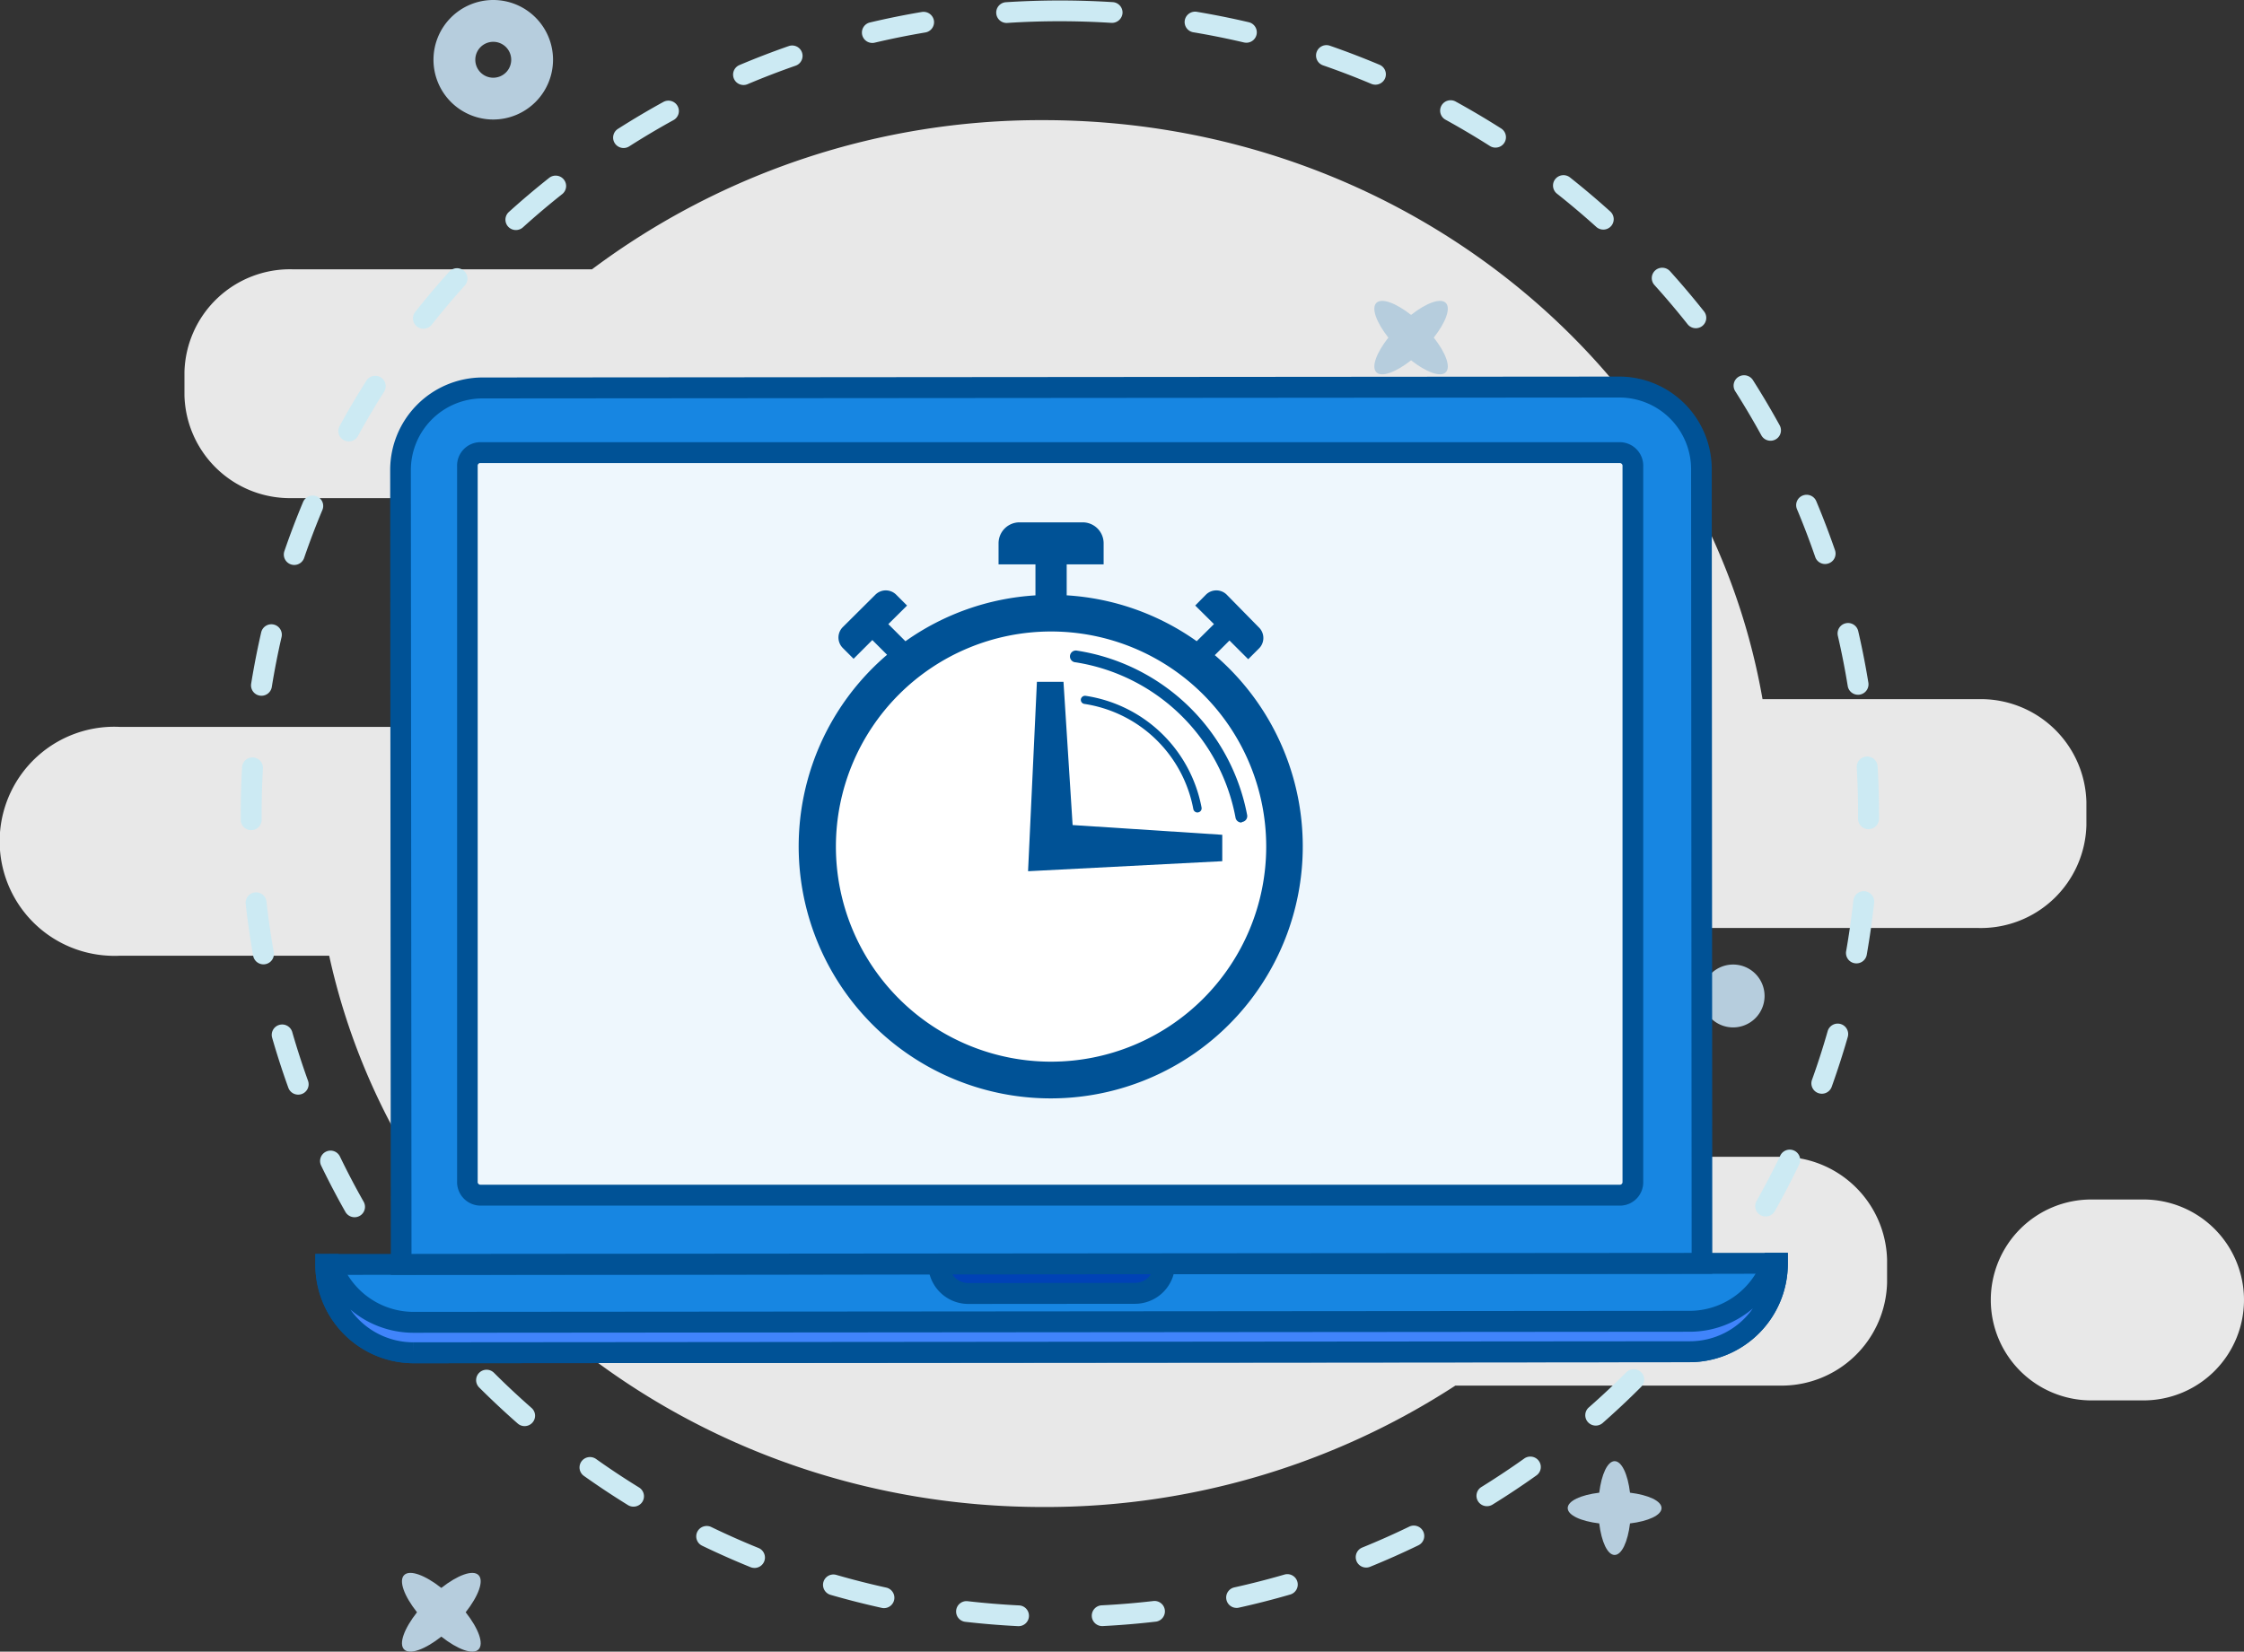<svg xmlns="http://www.w3.org/2000/svg" width="350" height="257.684" viewBox="0 0 350 257.684">
  <rect x="0" y="0" width="350" height="257.684" fill="#333333" stroke="none"/>
  <g id="Grupo_660" data-name="Grupo 660" transform="translate(-958.649 -254.585)">
    <g id="Grupo_642" data-name="Grupo 642" transform="translate(958.648 230.175)">
      <g id="Grupo_495" data-name="Grupo 495" transform="translate(0 24.41)">
        <g id="Grupo_487" data-name="Grupo 487" transform="translate(0 18.743)">
          <path id="Trazado_494" data-name="Trazado 494" d="M277.464,197.637H250.182a16.469,16.469,0,0,1-16.867-16.04v-3.618a16.469,16.469,0,0,1,16.867-16.038h58.372A16.472,16.472,0,0,0,325.421,145.9v-3.618a16.474,16.474,0,0,0-16.867-16.042H274.906c-8.952-51.254-55.76-90.337-112.2-90.337A116.839,116.839,0,0,0,92.335,59.175h-46.7A16.468,16.468,0,0,0,28.77,75.215v3.616A16.469,16.469,0,0,0,45.637,94.873H68.829A16.467,16.467,0,0,1,85.7,110.912v3.62A16.471,16.471,0,0,1,68.829,130.57H18.768A17.87,17.87,0,1,0,17,166.266a16.97,16.97,0,0,0,1.768,0H51.345c10.759,49.114,56.526,86.012,111.361,86.012A117.276,117.276,0,0,0,227,233.334h50.461a16.471,16.471,0,0,0,16.87-16.04v-3.618A16.472,16.472,0,0,0,277.464,197.637Z" transform="translate(0 -35.902)" fill="#e8e8e8"/>
          <path id="Rectángulo_95" data-name="Rectángulo 95" d="M207.492,140.21h8.145a15.675,15.675,0,0,1,15.673,15.674h0a15.673,15.673,0,0,1-15.673,15.671h-8.145a15.673,15.673,0,0,1-15.674-15.671h0A15.675,15.675,0,0,1,207.492,140.21Z" transform="translate(118.69 28.188)" fill="#e8e8e8"/>
        </g>
        <path id="Elipse_28" data-name="Elipse 28" d="M168.759,117.318a4.905,4.905,0,1,1-4.906,4.906A4.907,4.907,0,0,1,168.759,117.318Z" transform="translate(101.56 33.166)" fill="#b6cddd"/>
        <path id="Trazado_629" data-name="Trazado 629" d="M51.071,43.056a9.323,9.323,0,1,1,9.323-9.323A9.334,9.334,0,0,1,51.071,43.056Zm0-12.122a2.8,2.8,0,1,0,2.8,2.8A2.8,2.8,0,0,0,51.071,30.934Z" transform="translate(25.864 -24.41)" fill="#b6cddd"/>
        <path id="Trazado_497" data-name="Trazado 497" d="M165.6,172.558c0-1.114-2.055-2.052-4.918-2.4-.344-2.861-1.287-4.919-2.4-4.919s-2.049,2.058-2.4,4.919c-2.861.344-4.918,1.284-4.918,2.4s2.057,2.049,4.918,2.393c.344,2.864,1.287,4.921,2.4,4.921s2.052-2.057,2.4-4.921C163.544,174.607,165.6,173.667,165.6,172.558Z" transform="translate(93.555 62.728)" fill="#b6cddd"/>
        <path id="Trazado_498" data-name="Trazado 498" d="M50.65,176.27c-.882-.881-3.262,0-5.8,2-2.544-2-4.922-2.885-5.8-2s0,3.262,2.006,5.8c-2,2.544-2.885,4.922-2.006,5.8s3.262,0,5.8-2c2.541,2,4.921,2.882,5.8,2s0-3.262-2-5.8C50.643,179.527,51.529,177.149,50.65,176.27Z" transform="translate(23.986 69.471)" fill="#b6cddd"/>
        <path id="Trazado_499" data-name="Trazado 499" d="M143.482,53.709c-.816-.816-3.039,0-5.412,1.871-2.375-1.864-4.591-2.691-5.413-1.871s0,3.04,1.867,5.413c-1.861,2.373-2.686,4.59-1.867,5.412s3.039,0,5.413-1.868c2.373,1.861,4.593,2.686,5.412,1.868s0-3.042-1.871-5.412C143.475,56.75,144.3,54.53,143.482,53.709Z" transform="translate(82.019 -6.451)" fill="#b6cddd"/>
      </g>
      <path id="Trazado_630" data-name="Trazado 630" d="M144.345,278.088c-.028,0-.057,0-.083,0-2.738-.136-5.506-.365-8.229-.676a1.619,1.619,0,1,1,.374-3.217c2.65.3,5.348.523,8.018.656a1.62,1.62,0,0,1-.08,3.238Zm13.035-.011a1.62,1.62,0,0,1-.078-3.238c2.659-.133,5.355-.358,8.015-.664a1.62,1.62,0,1,1,.375,3.217c-2.727.316-5.495.546-8.225.684C157.439,278.076,157.41,278.076,157.38,278.076Zm-34.015-2.8a1.7,1.7,0,0,1-.357-.039c-2.675-.59-5.364-1.275-8-2.036a1.62,1.62,0,1,1,.91-3.11c2.566.742,5.187,1.409,7.793,1.983a1.62,1.62,0,0,1-.351,3.2Zm54.993-.037a1.618,1.618,0,0,1-.354-3.2c2.6-.578,5.224-1.249,7.788-1.994a1.621,1.621,0,1,1,.915,3.11c-2.631.765-5.32,1.452-7.994,2.044A1.683,1.683,0,0,1,178.359,275.243Zm-75.207-6.235a1.633,1.633,0,0,1-.618-.12c-2.541-1.029-5.081-2.158-7.548-3.348a1.615,1.615,0,0,1-.752-2.166,1.641,1.641,0,0,1,2.182-.748c2.4,1.161,4.874,2.26,7.351,3.264a1.614,1.614,0,0,1,.9,2.111A1.631,1.631,0,0,1,103.152,269.008Zm95.405-.06a1.619,1.619,0,0,1-.617-3.118c2.471-1.006,4.94-2.1,7.333-3.263a1.634,1.634,0,0,1,2.182.745,1.615,1.615,0,0,1-.752,2.166c-2.456,1.191-4.989,2.317-7.529,3.35A1.62,1.62,0,0,1,198.557,268.948Zm-114.276-9.5a1.647,1.647,0,0,1-.86-.243c-2.339-1.445-4.65-2.978-6.873-4.557a1.614,1.614,0,0,1-.378-2.26,1.642,1.642,0,0,1,2.277-.376c2.164,1.541,4.418,3.033,6.7,4.44a1.615,1.615,0,0,1,.527,2.231A1.642,1.642,0,0,1,84.281,259.443Zm133.116-.073a1.63,1.63,0,0,1-1.385-.763,1.611,1.611,0,0,1,.522-2.231c2.256-1.4,4.5-2.89,6.681-4.44a1.638,1.638,0,0,1,2.277.373,1.611,1.611,0,0,1-.375,2.26c-2.233,1.592-4.542,3.125-6.858,4.557A1.639,1.639,0,0,1,217.4,259.371ZM67.3,246.879a1.634,1.634,0,0,1-1.08-.407c-2.05-1.8-4.071-3.69-6.01-5.625a1.613,1.613,0,0,1,.007-2.291,1.637,1.637,0,0,1,2.306.006c1.889,1.886,3.861,3.729,5.857,5.482a1.611,1.611,0,0,1,.142,2.286A1.628,1.628,0,0,1,67.3,246.879Zm167.063-.081a1.635,1.635,0,0,1-1.22-.546,1.61,1.61,0,0,1,.14-2.287c2-1.758,3.968-3.6,5.849-5.487a1.639,1.639,0,0,1,2.306-.01,1.612,1.612,0,0,1,.008,2.291c-1.929,1.933-3.949,3.828-6,5.633A1.645,1.645,0,0,1,234.358,246.8Zm-181.7-15.111a1.634,1.634,0,0,1-1.271-.6c-1.734-2.129-3.41-4.329-4.981-6.538a1.61,1.61,0,0,1,.391-2.257,1.635,1.635,0,0,1,2.272.387c1.532,2.153,3.164,4.3,4.854,6.37a1.612,1.612,0,0,1-.243,2.279A1.631,1.631,0,0,1,52.656,231.687Zm196.326-.1a1.622,1.622,0,0,1-1.267-2.637c1.675-2.057,3.306-4.2,4.852-6.381a1.64,1.64,0,0,1,2.274-.39,1.615,1.615,0,0,1,.393,2.258c-1.587,2.236-3.262,4.437-4.98,6.548A1.631,1.631,0,0,1,248.982,231.591Zm-208.215-17.3a1.634,1.634,0,0,1-1.424-.826c-1.341-2.368-2.621-4.813-3.807-7.267a1.629,1.629,0,0,1,2.941-1.4c1.155,2.389,2.4,4.772,3.712,7.081a1.617,1.617,0,0,1-.623,2.206A1.643,1.643,0,0,1,40.767,214.289Zm220.092-.115a1.632,1.632,0,0,1-.8-.207,1.611,1.611,0,0,1-.623-2.2c1.3-2.315,2.554-4.7,3.707-7.1a1.637,1.637,0,0,1,2.176-.763,1.617,1.617,0,0,1,.768,2.161c-1.186,2.461-2.466,4.912-3.807,7.287A1.635,1.635,0,0,1,260.859,214.174ZM31.982,195.163a1.63,1.63,0,0,1-1.536-1.074c-.917-2.547-1.768-5.174-2.526-7.807a1.618,1.618,0,0,1,1.119-2,1.636,1.636,0,0,1,2.016,1.11c.74,2.566,1.569,5.126,2.463,7.609a1.615,1.615,0,0,1-.985,2.07A1.634,1.634,0,0,1,31.982,195.163Zm237.647-.143a1.659,1.659,0,0,1-.548-.094,1.619,1.619,0,0,1-.988-2.07c.9-2.495,1.721-5.054,2.45-7.611a1.632,1.632,0,0,1,3.141.886c-.752,2.623-1.6,5.25-2.517,7.813A1.632,1.632,0,0,1,269.629,195.021ZM26.561,174.836a1.631,1.631,0,0,1-1.6-1.34c-.475-2.688-.868-5.419-1.166-8.116a1.631,1.631,0,0,1,3.242-.355c.29,2.629.674,5.291,1.138,7.91a1.623,1.623,0,0,1-1.326,1.876A1.678,1.678,0,0,1,26.561,174.836Zm248.467-.151a1.724,1.724,0,0,1-.284-.024,1.619,1.619,0,0,1-1.324-1.874c.458-2.628.838-5.289,1.124-7.91a1.631,1.631,0,0,1,3.244.348c-.294,2.691-.682,5.422-1.153,8.119A1.633,1.633,0,0,1,275.028,174.685ZM24.653,153.9a1.627,1.627,0,0,1-1.631-1.612l0-.931c0-2.419.07-4.86.206-7.262a1.631,1.631,0,0,1,3.257.183c-.134,2.342-.2,4.722-.2,7.079l0,.915a1.625,1.625,0,0,1-1.623,1.628Zm252.259-.152h-.01a1.624,1.624,0,0,1-1.621-1.63v-.761c0-2.4-.07-4.832-.207-7.232a1.618,1.618,0,0,1,1.532-1.711,1.642,1.642,0,0,1,1.724,1.523c.144,2.462.214,4.959.214,7.419v.781A1.627,1.627,0,0,1,276.912,153.744ZM26.258,132.929A1.552,1.552,0,0,1,26,132.91a1.621,1.621,0,0,1-1.352-1.856c.434-2.689.964-5.4,1.574-8.05a1.631,1.631,0,0,1,3.18.721c-.6,2.585-1.111,5.223-1.535,7.842A1.627,1.627,0,0,1,26.258,132.929Zm249.02-.154a1.628,1.628,0,0,1-1.61-1.362c-.424-2.611-.943-5.249-1.541-7.839a1.63,1.63,0,0,1,3.179-.724c.615,2.657,1.147,5.365,1.584,8.048a1.631,1.631,0,0,1-1.611,1.878ZM31.371,112.524a1.627,1.627,0,0,1-1.545-2.142c.891-2.6,1.874-5.182,2.924-7.688a1.64,1.64,0,0,1,2.133-.872,1.615,1.615,0,0,1,.877,2.119c-1.023,2.44-1.98,4.957-2.848,7.484A1.631,1.631,0,0,1,31.371,112.524Zm238.771-.147a1.632,1.632,0,0,1-1.545-1.1c-.866-2.511-1.822-5.019-2.845-7.458a1.614,1.614,0,0,1,.876-2.119,1.635,1.635,0,0,1,2.133.872c1.049,2.5,2.034,5.08,2.924,7.656a1.618,1.618,0,0,1-1.016,2.057A1.665,1.665,0,0,1,270.141,112.376ZM39.877,93.25a1.636,1.636,0,0,1-.778-.2,1.614,1.614,0,0,1-.654-2.2c1.311-2.4,2.717-4.779,4.179-7.081a1.636,1.636,0,0,1,2.249-.507,1.612,1.612,0,0,1,.509,2.234c-1.424,2.244-2.792,4.565-4.071,6.9A1.629,1.629,0,0,1,39.877,93.25Zm221.749-.107a1.628,1.628,0,0,1-1.432-.846c-1.276-2.323-2.646-4.64-4.076-6.885a1.615,1.615,0,0,1,.511-2.234,1.639,1.639,0,0,1,2.249.5c1.465,2.305,2.871,4.682,4.179,7.065a1.624,1.624,0,0,1-1.43,2.4ZM51.516,75.673a1.634,1.634,0,0,1-1.006-.347,1.611,1.611,0,0,1-.274-2.274c1.69-2.137,3.474-4.251,5.306-6.284a1.634,1.634,0,0,1,2.3-.128,1.61,1.61,0,0,1,.129,2.286c-1.784,1.983-3.525,4.045-5.172,6.128A1.63,1.63,0,0,1,51.516,75.673ZM249.98,75.59a1.63,1.63,0,0,1-1.284-.619c-1.651-2.083-3.389-4.141-5.174-6.119a1.611,1.611,0,0,1,.127-2.287,1.639,1.639,0,0,1,2.3.126c1.828,2.028,3.613,4.139,5.307,6.277a1.615,1.615,0,0,1-.274,2.274A1.637,1.637,0,0,1,249.98,75.59ZM65.94,60.272a1.635,1.635,0,0,1-1.207-.53,1.615,1.615,0,0,1,.109-2.289c2.022-1.827,4.136-3.617,6.283-5.318a1.638,1.638,0,0,1,2.292.256,1.612,1.612,0,0,1-.256,2.276c-2.091,1.657-4.151,3.4-6.123,5.184A1.636,1.636,0,0,1,65.94,60.272ZM235.546,60.2a1.632,1.632,0,0,1-1.1-.421c-1.983-1.788-4.045-3.532-6.128-5.181a1.614,1.614,0,0,1-.263-2.276,1.642,1.642,0,0,1,2.295-.259c2.137,1.693,4.252,3.483,6.288,5.318a1.62,1.62,0,0,1-1.1,2.819ZM82.738,47.472a1.637,1.637,0,0,1-1.375-.745,1.614,1.614,0,0,1,.493-2.239c2.316-1.476,4.7-2.89,7.082-4.2a1.635,1.635,0,0,1,2.218.633,1.611,1.611,0,0,1-.638,2.2c-2.323,1.277-4.644,2.655-6.9,4.094A1.625,1.625,0,0,1,82.738,47.472Zm135.995-.06a1.631,1.631,0,0,1-.879-.254c-2.262-1.437-4.588-2.816-6.917-4.1a1.612,1.612,0,0,1-.636-2.2,1.636,1.636,0,0,1,2.217-.633c2.386,1.312,4.776,2.725,7.095,4.2a1.619,1.619,0,0,1-.879,2.984Zm-117.29-9.77a1.619,1.619,0,0,1-.638-3.11c2.51-1.061,5.094-2.056,7.687-2.96a1.621,1.621,0,1,1,1.08,3.057c-2.526.881-5.046,1.85-7.49,2.884A1.634,1.634,0,0,1,101.443,37.643ZM200,37.594a1.628,1.628,0,0,1-.636-.128c-2.46-1.038-4.989-2.007-7.519-2.884a1.622,1.622,0,1,1,1.076-3.06c2.6.9,5.19,1.9,7.716,2.96a1.617,1.617,0,0,1,.866,2.125A1.637,1.637,0,0,1,200,37.594ZM121.54,31.08a1.618,1.618,0,0,1-.373-3.195c2.657-.627,5.377-1.178,8.088-1.635a1.645,1.645,0,0,1,1.884,1.327,1.627,1.627,0,0,1-1.339,1.869c-2.637.444-5.291.978-7.881,1.589A1.607,1.607,0,0,1,121.54,31.08Zm58.325-.036a1.767,1.767,0,0,1-.377-.042c-2.587-.607-5.237-1.14-7.884-1.583a1.62,1.62,0,0,1-1.337-1.866,1.638,1.638,0,0,1,1.879-1.33c2.717.457,5.438,1,8.092,1.623a1.62,1.62,0,0,1-.372,3.2Zm-37.386-3.081a1.62,1.62,0,0,1-.1-3.237c2.73-.177,5.508-.267,8.251-.271h0c.054,0,.1,0,.153,0,2.732,0,5.506.086,8.246.259a1.625,1.625,0,0,1,1.527,1.719,1.655,1.655,0,0,1-1.734,1.515c-2.67-.168-5.377-.253-8.039-.253l-.15,0c-2.676,0-5.381.091-8.044.264C142.553,27.962,142.514,27.963,142.479,27.963Z" transform="translate(14.526 0.029)" fill="#cceaf3"/>
      <g id="Grupo_500" data-name="Grupo 500" transform="translate(49.185 83.163)">
        <g id="Grupo_499" data-name="Grupo 499" transform="translate(0 0)">
          <g id="Grupo_496" data-name="Grupo 496" transform="translate(0 136.703)">
            <g id="Grupo_636" data-name="Grupo 636" transform="translate(0 0.005)">
              <path id="Trazado_504" data-name="Trazado 504" d="M243.913,159.651l-199.091.163a13.724,13.724,0,0,1-13.665-13.785h0l226.4-.178h0A13.724,13.724,0,0,1,243.913,159.651Z" transform="translate(-29.524 -144.218)" fill="#1786e2"/>
              <path id="Trazado_631" data-name="Trazado 631" d="M45.44,162.077h-.013a15.369,15.369,0,0,1-15.27-15.415l0-1.631,229.662-.181v1.633a15.368,15.368,0,0,1-15.255,15.431ZM33.5,148.29a12.1,12.1,0,0,0,11.931,10.525v1.631l.01-1.631,199.122-.163a12.1,12.1,0,0,0,11.923-10.536Z" transform="translate(-30.156 -144.85)" fill="#005296"/>
            </g>
            <g id="Grupo_637" data-name="Grupo 637" transform="translate(0.002 0)">
              <path id="Trazado_505" data-name="Trazado 505" d="M243.909,154.9l-199.091.161a13.645,13.645,0,0,1-12.811-9.034h-.849a13.725,13.725,0,0,0,13.665,13.785l199.093-.165a13.727,13.727,0,0,0,13.642-13.8h-.848A13.657,13.657,0,0,1,243.909,154.9Z" transform="translate(-29.525 -144.216)" fill="#4084fb"/>
              <path id="Trazado_632" data-name="Trazado 632" d="M45.441,162.079h-.013a15.369,15.369,0,0,1-15.27-15.415l0-1.633h3.592l.387,1.07a12.079,12.079,0,0,0,11.3,7.964l199.124-.161a12.084,12.084,0,0,0,11.285-7.986l.389-1.072h3.587l0,1.629a15.369,15.369,0,0,1-15.259,15.438Zm-9.81-8.364a12,12,0,0,0,9.8,5.1v1.631l.01-1.631,199.12-.165a11.991,11.991,0,0,0,9.8-5.118,15.174,15.174,0,0,1-9.8,3.632l-199.122.161A15.19,15.19,0,0,1,35.632,153.715Z" transform="translate(-30.157 -144.847)" fill="#005296"/>
            </g>
            <g id="Grupo_638" data-name="Grupo 638" transform="translate(95.583 0.073)">
              <path id="Trazado_506" data-name="Trazado 506" d="M121.1,150.515l-25.992.021a4.62,4.62,0,0,1-4.622-4.613h0l35.23-.031h0a4.618,4.618,0,0,1-4.616,4.622Z" transform="translate(-88.848 -144.26)" fill="#0042b6"/>
              <path id="Trazado_633" data-name="Trazado 633" d="M95.737,152.8h0a6.258,6.258,0,0,1-6.252-6.242l0-1.631,38.5-.034v1.631a6.257,6.257,0,0,1-6.244,6.255Zm-2.5-4.614a2.991,2.991,0,0,0,2.5,1.352l25.99-.021a2.968,2.968,0,0,0,2.115-.877,3.236,3.236,0,0,0,.391-.481Z" transform="translate(-89.48 -144.892)" fill="#005296"/>
            </g>
          </g>
          <g id="Grupo_639" data-name="Grupo 639" transform="translate(11.676)">
            <path id="Trazado_507" data-name="Trazado 507" d="M241.267,198.745l-202.855.163-.1-123.862A12.794,12.794,0,0,1,51.022,62.173h0l177.417-.14A12.792,12.792,0,0,1,241.18,74.884v0Z" transform="translate(-36.684 -60.402)" fill="#1786e2"/>
            <path id="Trazado_634" data-name="Trazado 634" d="M37.413,201.172l-.1-125.493a14.434,14.434,0,0,1,14.32-14.506l177.45-.14a14.443,14.443,0,0,1,14.357,14.48l.087,125.493ZM229.1,64.3l-177.463.14a11.187,11.187,0,0,0-11.1,11.241l.1,122.231,199.665-.16L240.217,75.52A11.193,11.193,0,0,0,229.1,64.3Z" transform="translate(-37.315 -61.033)" fill="#005296"/>
          </g>
          <rect id="Rectángulo_126" data-name="Rectángulo 126" width="181.484" height="115.325" transform="translate(24.037 12.398)" fill="#fff"/>
          <rect id="Rectángulo_127" data-name="Rectángulo 127" width="181.485" height="11.025" transform="translate(24.079 116.697)" fill="#d3d4dd" opacity="0.16" style="isolation: isolate"/>
          <rect id="Rectángulo_128" data-name="Rectángulo 128" width="181.484" height="5.473" transform="translate(23.996 12.398)" fill="#d3d4dd" opacity="0.16" style="isolation: isolate"/>
          <g id="Grupo_640" data-name="Grupo 640" transform="translate(22.106 10.236)">
            <path id="Rectángulo_76-2" data-name="Rectángulo 76-2" d="M46.645,68.309H224.522a2.036,2.036,0,0,1,1.934,2.12V182.037a2.033,2.033,0,0,1-1.934,2.117H46.644a2.033,2.033,0,0,1-1.932-2.117V70.436A2.037,2.037,0,0,1,46.645,68.309Z" transform="translate(-43.078 -66.678)" fill="#eef7fd"/>
            <path id="Trazado_635" data-name="Trazado 635" d="M225.2,186.416H47.255a3.674,3.674,0,0,1-3.542-3.81l0-111.539a3.653,3.653,0,0,1,3.477-3.756l177.984,0a3.673,3.673,0,0,1,3.542,3.813l0,111.546a3.641,3.641,0,0,1-3.482,3.746Zm-.1-115.847-177.85,0a.415.415,0,0,0-.325.432l0,111.665a.43.43,0,0,0,.391.488l177.8,0a.411.411,0,0,0,.369-.424l0-111.67A.431.431,0,0,0,225.107,70.569Z" transform="translate(-43.709 -67.309)" fill="#005296"/>
          </g>
        </g>
        <path id="Trazado_511" data-name="Trazado 511" d="M213.539,154.408" transform="translate(83.212 -2.111)" fill="none" stroke="#243853" stroke-width="0.876"/>
      </g>
      <circle id="Elipse_30" data-name="Elipse 30" cx="36" cy="36" r="36" transform="translate(128.352 119.825)" fill="#fff"/>
      <g id="Grupo_641" data-name="Grupo 641" transform="translate(124.578 105.9)">
        <path id="Trazado_636" data-name="Trazado 636" d="M129.7,115.228a.92.92,0,0,1-.9-.783,30.133,30.133,0,0,0-24.927-24.214.92.92,0,1,1,.054-1.84.9.9,0,0,1,.176.021,32,32,0,0,1,26.516,25.664.922.922,0,0,1-.758,1.06h0Z" transform="translate(-60.673 -68.388)" fill="#005296"/>
        <path id="Trazado_637" data-name="Trazado 637" d="M122.211,110.93a.664.664,0,0,1-.644-.528,20.39,20.39,0,0,0-16.987-16.411.644.644,0,0,1-.553-.724l0-.011a.666.666,0,0,1,.737-.53,21.684,21.684,0,0,1,18.09,17.445.647.647,0,0,1-.528.739Z" transform="translate(-60.019 -65.657)" fill="#005296"/>
        <path id="Trazado_638" data-name="Trazado 638" d="M105.924,113.732,104.5,91.382h-4.144l-1.381,29.553,30.29-1.564v-4.12Z" transform="translate(-63.204 -66.5)" fill="#005296"/>
        <path id="Trazado_639" data-name="Trazado 639" d="M141.927,96.865l2.3-2.3,2.923,2.921,1.657-1.655a2.3,2.3,0,0,0,.06-3.256l-.06-.059-4.971-5.063a2.3,2.3,0,0,0-3.256-.06c-.02.018-.039.039-.06.06l-1.634,1.655,2.923,2.9-2.693,2.668a39.121,39.121,0,0,0-20.277-7.157V82.687H124.6V79.4a3.269,3.269,0,0,0-3.269-3.269h-9.851a3.27,3.27,0,0,0-3.269,3.269h0v3.291h5.756v4.834a39.127,39.127,0,0,0-20.279,7.157l-2.67-2.668,2.923-2.9L92.28,87.453a2.3,2.3,0,0,0-3.254-.06.7.7,0,0,0-.06.06l-5.019,4.993a2.3,2.3,0,0,0-.059,3.256c.02.02.039.041.059.062L85.6,97.418l2.923-2.924,2.3,2.3a39.312,39.312,0,1,0,51.051,0ZM116.4,160.276a33.558,33.558,0,1,1,33.558-33.558A33.559,33.559,0,0,1,116.4,160.276Z" transform="translate(-77.042 -76.127)" fill="#005296"/>
      </g>
    </g>
  </g>
</svg>
